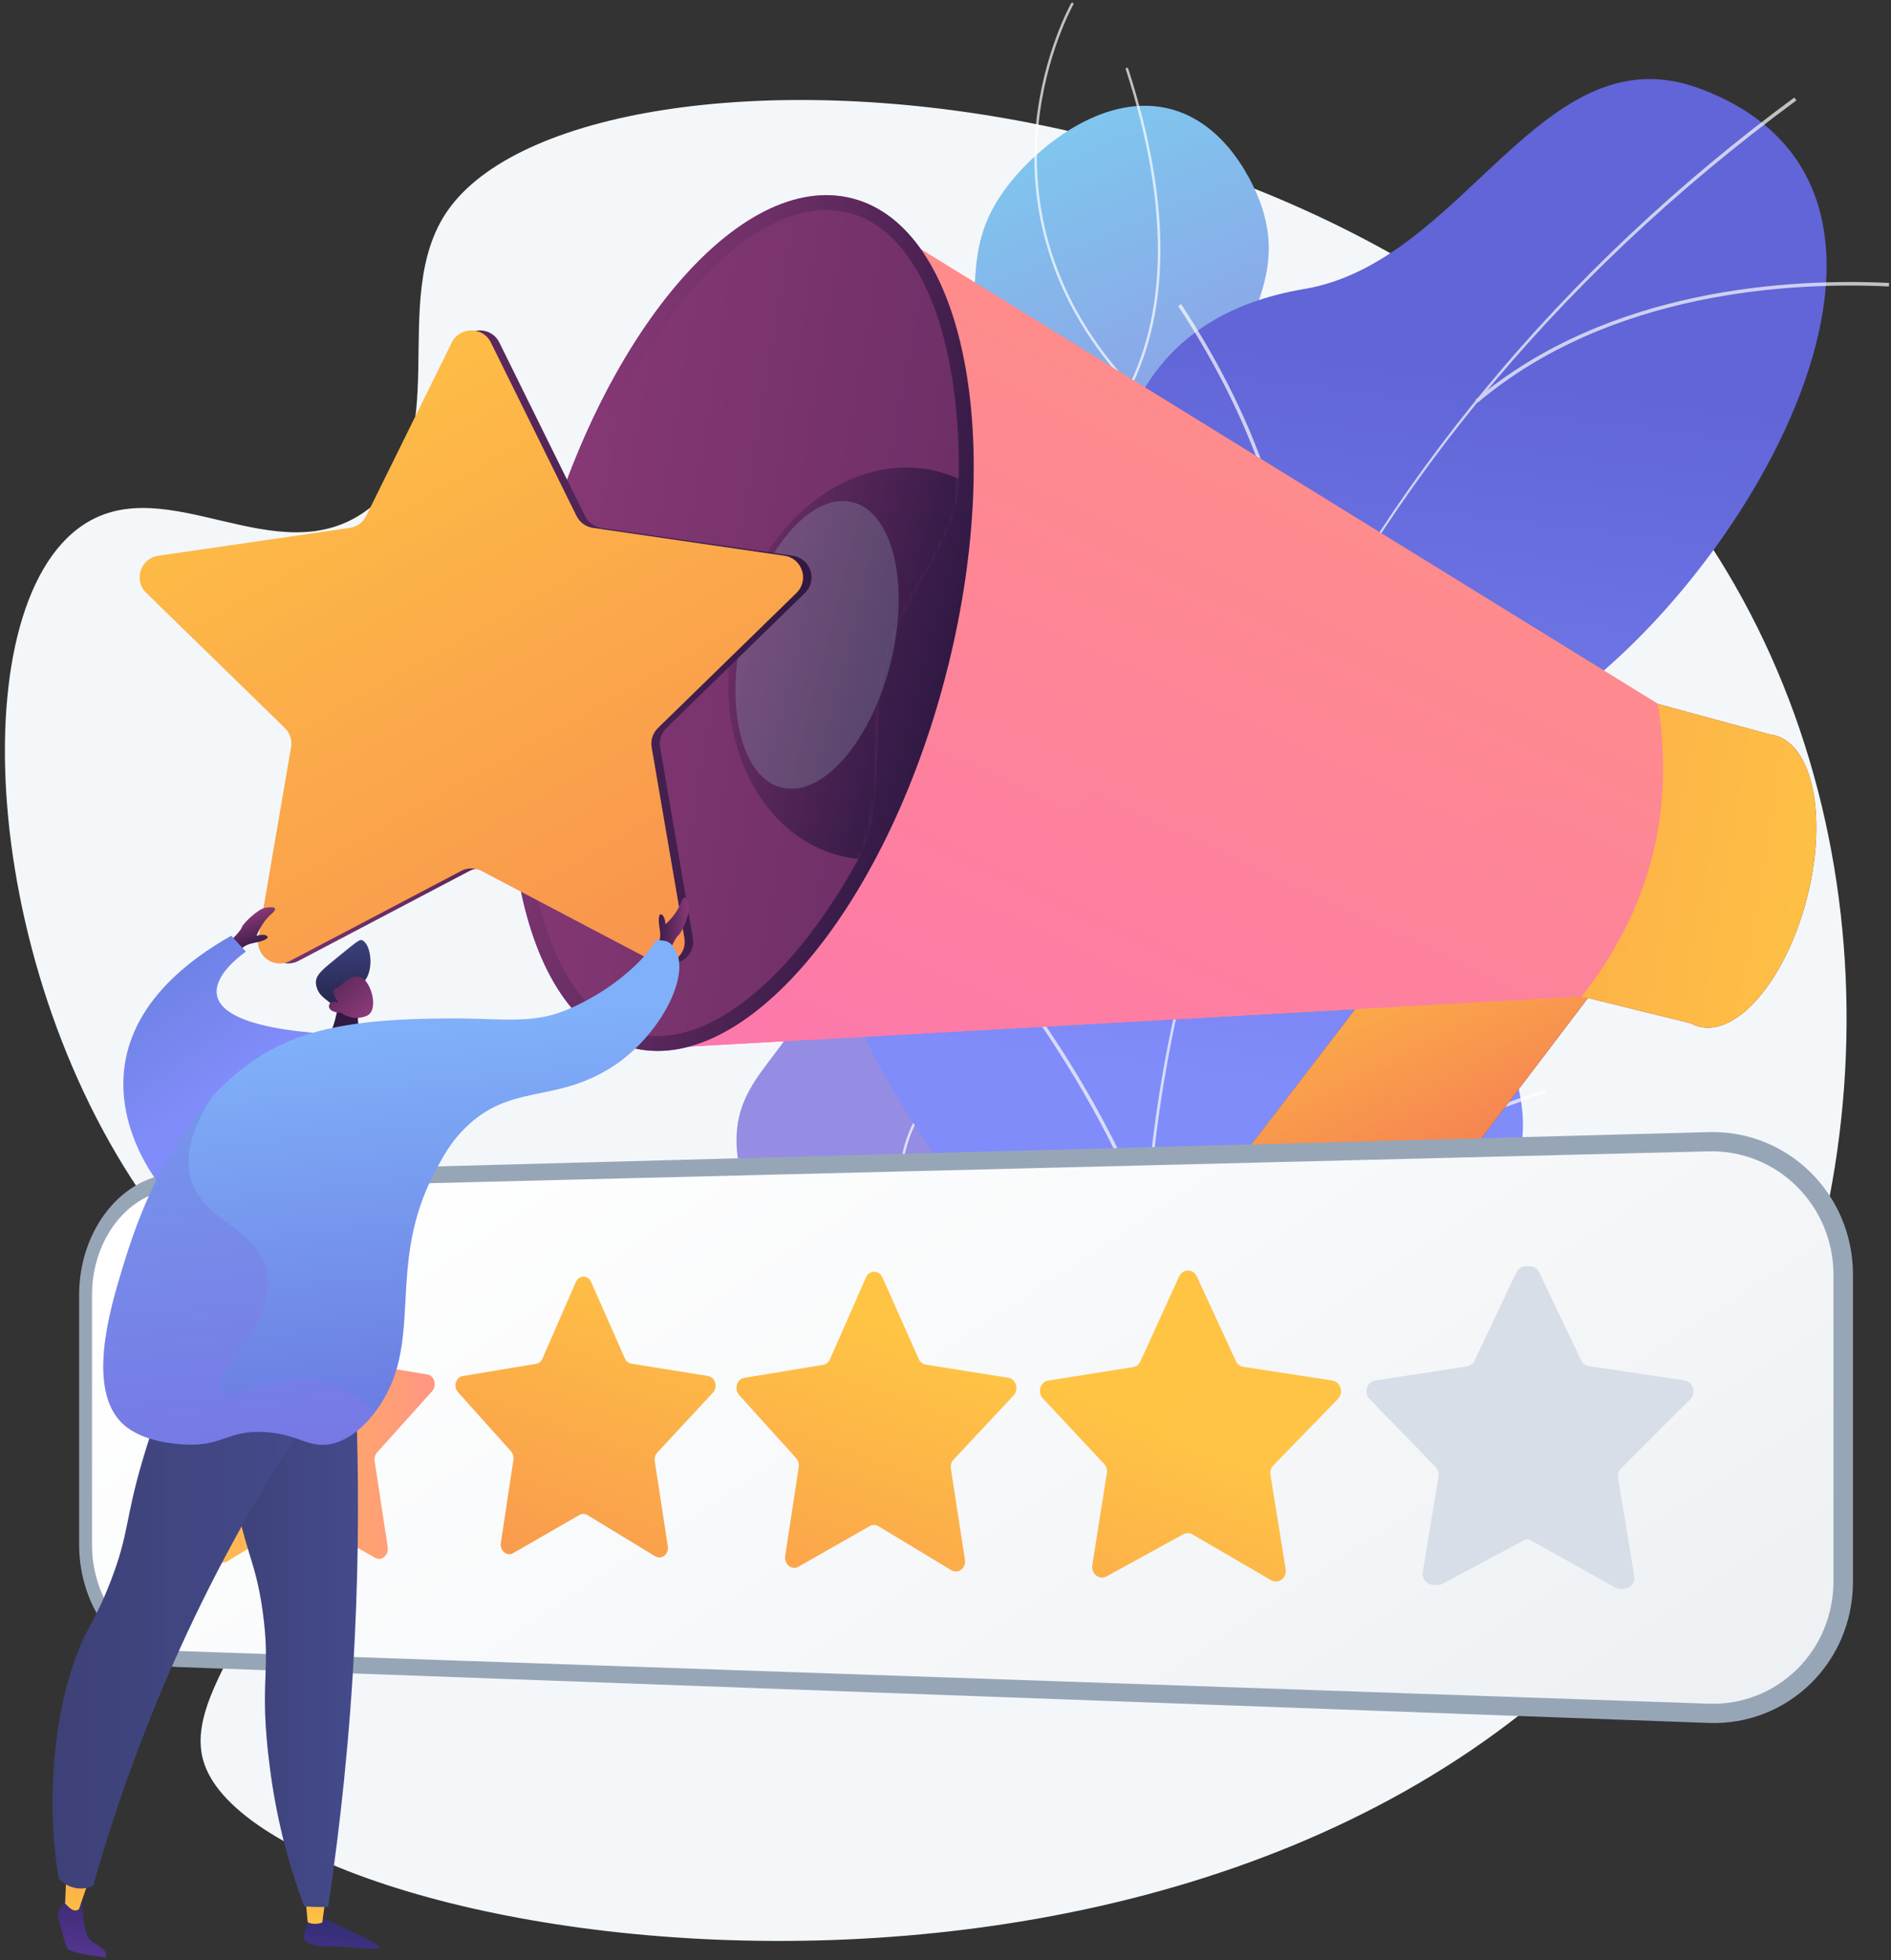 <svg width="328" height="340" viewBox="0 0 328 340" fill="none" xmlns="http://www.w3.org/2000/svg">
<rect x="0" y="0" width="328" height="340" fill="#333333" stroke="none"/>
<path d="M77.642 36.534C66.914 51.95 79.493 76.941 63.574 88.536C48.078 99.821 29.04 81.322 14.436 91.037C-7.229 105.448 -3.273 171.389 28.403 212.36C37.929 224.681 45.888 229.475 49.413 243.41C56.983 273.333 30.379 291.132 35.442 305.931C46.842 339.252 222.152 367.212 292.496 267.071C325.347 220.3 330.263 152.763 300.904 101.469C247.869 8.78 101.717 1.945 77.642 36.534Z" fill="#F4F7FA"/>
<path d="M211.233 246.823C222.544 238.835 224.567 217.911 221.797 203.869C218.564 187.474 210.095 187.039 208.573 174.093C205.737 149.989 233.931 141.609 233 117.075C232.238 97.017 213.108 95.007 213.276 72.757C213.396 56.7 223.416 50.03 218.911 36.017C218.526 34.819 214.192 21.963 203.212 18.959C192.13 15.926 180.759 24.703 175.135 31.773C164.74 44.841 172.435 54.026 165.798 74.04C156.762 101.288 137.151 100.392 134.645 121.83C132.574 139.533 145.47 144.227 142.785 163.811C140.292 181.996 128.267 184.556 127.762 196.95C126.606 225.469 188.16 263.115 211.233 246.823Z" fill="url(#paint0_linear_230_528)"/>
<g style="mix-blend-mode:soft-light" opacity="0.7">
<path d="M194.921 260.046C194.966 260.043 195.01 260.025 195.046 259.996C195.081 259.966 195.107 259.927 195.119 259.882C195.132 259.838 195.13 259.791 195.114 259.747C195.099 259.704 195.07 259.667 195.032 259.64C184.491 253.449 175.709 245.322 168.928 235.493C162.505 226.178 155.865 216.549 156.399 204.604C156.801 195.571 161.04 190.703 166.409 184.54C171.637 178.537 178.143 171.067 182.702 157.211C185.305 149.297 188.545 139.45 186.034 127.606C184.572 120.705 181.882 116.814 179.508 113.381C177.023 109.787 175.061 106.949 175.449 101.91C176.082 93.686 180.52 88.375 185.657 82.236C188.832 78.441 192.114 74.518 195.003 69.398C203.137 54.995 203.366 35.646 195.687 11.893C195.669 11.838 195.63 11.792 195.579 11.766C195.527 11.74 195.468 11.735 195.413 11.753C195.358 11.771 195.312 11.81 195.286 11.861C195.26 11.912 195.255 11.972 195.273 12.027C202.913 35.66 202.695 54.891 194.624 69.188C191.754 74.27 188.485 78.18 185.324 81.96C180.138 88.161 175.659 93.517 175.015 101.88C174.615 107.072 176.716 110.113 179.154 113.632C181.503 117.031 184.169 120.883 185.613 127.699C188.098 139.43 184.879 149.214 182.293 157.077C177.76 170.851 171.286 178.284 166.084 184.259C160.66 190.485 156.376 195.403 155.968 204.588C155.43 216.68 162.112 226.371 168.574 235.741C175.398 245.628 184.222 253.795 194.819 260.015C194.85 260.033 194.885 260.044 194.921 260.046Z" fill="white"/>
</g>
<g style="mix-blend-mode:soft-light" opacity="0.7">
<path d="M186.611 133.505C186.664 133.504 186.716 133.485 186.756 133.45C204.857 117.275 213.36 102.254 217.304 92.501C221.585 81.917 221.575 75.061 221.575 74.993C221.576 74.963 221.571 74.934 221.56 74.907C221.549 74.88 221.532 74.855 221.511 74.835C221.49 74.814 221.465 74.799 221.437 74.789C221.41 74.779 221.38 74.775 221.351 74.777C221.322 74.777 221.293 74.783 221.267 74.795C221.24 74.806 221.216 74.823 221.196 74.844C221.176 74.865 221.161 74.889 221.15 74.916C221.14 74.943 221.135 74.972 221.136 75.001C221.136 75.068 221.136 81.858 216.885 92.369C212.957 102.073 204.489 117.021 186.459 133.129C186.418 133.168 186.393 133.222 186.39 133.279C186.387 133.336 186.406 133.393 186.443 133.436C186.464 133.459 186.491 133.476 186.519 133.488C186.548 133.5 186.579 133.505 186.611 133.505Z" fill="white"/>
</g>
<g style="mix-blend-mode:soft-light" opacity="0.7">
<path d="M177.955 168.266C178 168.266 178.044 168.253 178.081 168.227C178.117 168.201 178.145 168.164 178.16 168.122C178.176 168.079 178.177 168.033 178.165 167.99C178.153 167.947 178.127 167.908 178.092 167.88C168.121 159.732 160.54 150.497 155.562 140.429C151.598 132.443 149.238 123.757 148.616 114.863C147.55 99.683 151.88 88.722 151.924 88.613C151.945 88.559 151.945 88.5 151.922 88.447C151.9 88.394 151.857 88.352 151.804 88.33C151.75 88.309 151.69 88.309 151.637 88.332C151.584 88.355 151.543 88.397 151.521 88.451C151.476 88.562 147.112 99.597 148.181 114.873C148.804 123.825 151.177 132.568 155.166 140.606C160.171 150.735 167.793 160.024 177.817 168.215C177.856 168.247 177.904 168.265 177.955 168.266Z" fill="white"/>
</g>
<g style="mix-blend-mode:soft-light" opacity="0.7">
<path d="M161.518 225.697C161.539 225.698 161.559 225.695 161.579 225.688C188.285 217.858 202.223 203.599 209.213 193.025C216.793 181.555 218.068 171.8 218.079 171.703C218.082 171.674 218.08 171.645 218.073 171.618C218.065 171.59 218.052 171.565 218.034 171.542C218.017 171.52 217.995 171.501 217.97 171.487C217.945 171.473 217.918 171.464 217.889 171.46C217.861 171.457 217.832 171.459 217.805 171.467C217.777 171.474 217.751 171.487 217.729 171.505C217.707 171.523 217.688 171.544 217.674 171.569C217.66 171.594 217.651 171.622 217.647 171.65C217.636 171.746 216.369 181.418 208.837 192.806C201.886 203.321 188.023 217.481 161.457 225.276C161.406 225.29 161.362 225.322 161.333 225.366C161.304 225.41 161.292 225.463 161.299 225.516C161.307 225.568 161.333 225.616 161.374 225.65C161.414 225.684 161.465 225.703 161.518 225.702V225.697Z" fill="white"/>
</g>
<g style="mix-blend-mode:soft-light" opacity="0.7">
<path d="M195.697 66.808C195.739 66.808 195.781 66.796 195.816 66.773C195.852 66.75 195.88 66.717 195.897 66.678C195.914 66.639 195.919 66.597 195.912 66.555C195.905 66.513 195.886 66.475 195.857 66.444C180.835 50.154 179.005 33.167 180.115 21.786C181.317 9.451 186.129 0.868 186.178 0.781C186.192 0.756 186.201 0.728 186.204 0.7C186.208 0.672 186.206 0.643 186.198 0.615C186.191 0.588 186.178 0.562 186.16 0.54C186.143 0.517 186.121 0.498 186.096 0.484C186.071 0.47 186.044 0.461 186.015 0.457C185.987 0.454 185.958 0.456 185.931 0.464C185.903 0.471 185.877 0.484 185.855 0.502C185.832 0.519 185.814 0.541 185.799 0.566C185.75 0.652 180.893 9.318 179.682 21.743C178.563 33.213 180.407 50.331 195.537 66.739C195.558 66.76 195.582 66.778 195.61 66.79C195.637 66.802 195.667 66.808 195.697 66.808Z" fill="white"/>
</g>
<path d="M169.239 264.289C171.23 266.399 177.421 269.236 179.341 269.31C192.111 269.802 215.961 272.277 226.411 263.717C228.201 262.254 223.881 252.666 224.745 250.258C223.478 243.477 222.619 241.204 224.58 234.166C230.372 213.388 274.01 219.528 262.127 184.165C253.424 158.263 233.219 145.714 267.631 124.208C302.042 102.702 342.894 33.411 294.939 15.397C267.421 5.059 254.178 45.429 226.216 50.124C199.643 54.585 189.573 74.529 192.905 103.779C196.237 133.029 179.186 128.482 156.254 135.918C128.706 144.85 149.637 182.005 160.764 198.336C169.724 211.491 183.667 251.022 169.239 264.289Z" fill="url(#paint1_linear_230_528)"/>
<g style="mix-blend-mode:soft-light" opacity="0.7">
<g style="mix-blend-mode:soft-light">
<path d="M201.724 266.903L202.331 266.797C185.859 173.199 226.703 79.972 311.588 17.413L311.222 16.916C270.993 46.559 239.498 84.592 220.143 126.875C199.794 171.329 193.425 219.75 201.724 266.903Z" fill="#FCFDFE"/>
</g>
<g style="mix-blend-mode:soft-light">
<path d="M144.378 138.317C165.441 153.549 189.88 186.856 198.853 212.564L199.436 212.36C190.425 186.552 165.887 153.111 144.737 137.817L144.378 138.317Z" fill="#FCFDFE"/>
</g>
<g style="mix-blend-mode:soft-light">
<path d="M198.7 248.493L199.314 248.558C200.82 234.485 209.382 221.712 224.766 210.598C236.045 202.448 250.659 195.363 268.203 189.539L268.009 188.952C250.405 194.797 235.734 201.911 224.405 210.094C208.874 221.32 200.23 234.233 198.7 248.493Z" fill="#FCFDFE"/>
</g>
<g style="mix-blend-mode:soft-light">
<path d="M223.123 120.978L223.732 121.075C227.936 94.693 215.798 69.358 204.876 52.75L204.36 53.085C215.22 69.606 227.295 94.791 223.123 120.978Z" fill="#FCFDFE"/>
</g>
<g style="mix-blend-mode:soft-light">
<path d="M255.914 69.359L256.311 69.831C279.329 50.448 310.881 48.887 327.639 49.686L327.669 49.069C310.821 48.266 279.092 49.834 255.914 69.359Z" fill="#FCFDFE"/>
</g>
</g>
<path d="M220.955 230.456C226.557 231.54 232.671 229.404 236.311 224.611L287.642 157.02C292.316 150.867 291.11 142.206 284.923 137.634C278.692 133.03 266.989 133.489 262.215 139.697L209.853 207.898C204.916 214.329 206.299 223.128 212.912 227.507C214.549 228.585 219.107 230.094 220.955 230.456Z" fill="url(#paint2_linear_230_528)"/>
<g style="mix-blend-mode:multiply" opacity="0.3">
<path d="M284.923 137.634C278.692 133.03 266.988 133.489 262.215 139.697L214.339 202.057C219.627 202.075 225.463 203.719 232.381 200.249C243.903 194.473 242.033 182.737 251.909 175.291C256.423 171.887 263.884 169.01 277.031 170.987L287.638 157.02C292.316 150.865 291.111 142.206 284.923 137.634Z" fill="#97A6B7"/>
</g>
<path d="M307.849 127.542C307.579 127.472 307.304 127.421 307.026 127.389L287.57 122.088L274.343 172.822L293.248 177.476C293.699 177.725 294.179 177.918 294.677 178.049C301.365 179.792 309.733 169.899 313.37 155.951C317.007 142.004 314.536 129.285 307.849 127.542Z" fill="url(#paint3_linear_230_528)"/>
<path d="M287.57 122.088C290.556 140.908 286.168 157.742 274.343 172.823L117.03 181.652L152.653 38.862L287.57 122.088Z" fill="url(#paint4_linear_230_528)"/>
<path style="mix-blend-mode:multiply" opacity="0.25" d="M167.12 150.01C182.284 148.379 191.791 129.475 207.989 132.978C220.699 135.726 221.3 148.921 233.965 150.816C246.926 152.755 252.588 139.712 267.958 138.601C274.947 138.096 281.559 140.25 287.599 143.791C285.846 154.109 281.428 163.786 274.343 172.822L117.03 181.651L138.221 135.54C150.357 147.62 159.773 150.8 167.12 150.01Z" fill="url(#paint5_linear_230_528)"/>
<path d="M109.507 181.695C90.007 176.612 82.793 139.524 93.393 98.856C103.994 58.188 128.395 29.341 147.895 34.424C167.395 39.507 174.61 76.596 164.009 117.263C153.408 157.931 129.007 186.778 109.507 181.695Z" fill="url(#paint6_linear_230_528)"/>
<path d="M110.155 179.198C106.017 178.119 102.4 175.322 99.41 170.885C96.368 166.369 94.108 160.395 92.698 153.128C89.728 137.854 90.863 118.811 95.894 99.508C100.926 80.206 109.233 63.033 119.282 51.152C124.054 45.495 128.948 41.387 133.808 38.926C138.583 36.513 143.105 35.836 147.245 36.913C151.385 37.989 154.999 40.788 157.983 45.226C161.027 49.742 163.287 55.716 164.695 62.983C165.936 69.369 166.461 76.415 166.283 83.862C166.035 94.227 156.736 102.689 153.809 113.921C150.694 125.865 154.019 139.673 148.76 149.237C145.516 155.129 141.937 160.423 138.111 164.958C133.33 170.61 128.442 174.72 123.582 177.176C118.816 179.595 114.295 180.272 110.155 179.198Z" fill="url(#paint7_linear_230_528)"/>
<path d="M125.543 108.264C120.679 126.92 129.17 144.954 144.293 148.492C159.18 151.976 174.914 140.058 179.64 121.921C184.367 103.784 176.408 85.886 161.654 81.887C146.67 77.825 130.405 89.609 125.543 108.264Z" fill="url(#paint8_linear_230_528)"/>
<path style="mix-blend-mode:multiply" opacity="0.3" d="M127.995 108.58C124.384 122.433 127.535 135.001 134.93 136.629C142.209 138.232 150.873 128.595 154.385 115.127C157.896 101.659 155.003 89.155 147.824 87.17C140.53 85.154 131.607 94.726 127.995 108.58Z" fill="url(#paint9_linear_230_528)"/>
<path d="M220.955 230.456C226.557 231.54 232.671 229.405 236.311 224.611L287.642 157.02C292.316 150.868 291.11 142.206 284.923 137.635C278.692 133.031 266.988 133.489 262.215 139.697L209.853 207.898C204.916 214.329 206.299 223.128 212.912 227.507C214.549 228.586 219.107 230.095 220.955 230.456Z" fill="url(#paint10_linear_230_528)"/>
<path style="mix-blend-mode:multiply" opacity="0.3" d="M284.923 137.635C278.692 133.031 266.988 133.489 262.215 139.697L214.339 202.057C219.627 202.075 225.463 203.719 232.381 200.249C243.903 194.473 242.032 182.738 251.909 175.291C256.423 171.887 263.884 169.01 277.031 170.987L287.638 157.02C292.316 150.865 291.111 142.206 284.923 137.635Z" fill="url(#paint11_linear_230_528)"/>
<path d="M307.849 127.543C307.578 127.472 307.304 127.421 307.026 127.389L287.569 122.088L274.343 172.822L293.247 177.476C293.698 177.726 294.179 177.918 294.677 178.05C301.365 179.792 309.733 169.9 313.37 155.952C317.006 142.004 314.535 129.285 307.849 127.543Z" fill="url(#paint12_linear_230_528)"/>
<path d="M287.569 122.088C290.556 140.909 286.168 157.742 274.343 172.823L117.03 181.653L152.653 38.862L287.569 122.088Z" fill="url(#paint13_linear_230_528)"/>
<path style="mix-blend-mode:multiply" opacity="0.25" d="M167.12 150.01C182.284 148.379 191.791 129.475 207.989 132.978C220.699 135.726 221.3 148.921 233.965 150.816C246.926 152.755 252.587 139.712 267.958 138.601C274.947 138.096 281.559 140.25 287.599 143.791C285.846 154.109 281.428 163.786 274.343 172.822L117.03 181.651L138.221 135.54C150.357 147.62 159.773 150.8 167.12 150.01Z" fill="url(#paint14_linear_230_528)"/>
<path d="M109.507 181.696C90.007 176.613 82.793 139.524 93.393 98.856C103.994 58.189 128.395 29.342 147.895 34.425C167.395 39.508 174.609 76.596 164.009 117.264C153.408 157.931 129.007 186.779 109.507 181.696Z" fill="url(#paint15_linear_230_528)"/>
<path d="M110.155 179.198C106.016 178.119 102.4 175.323 99.41 170.885C96.367 166.369 94.108 160.395 92.698 153.128C89.727 137.854 90.863 118.811 95.894 99.508C100.926 80.206 109.232 63.033 119.282 51.153C124.054 45.496 128.948 41.387 133.808 38.926C138.583 36.513 143.105 35.837 147.245 36.913C151.385 37.989 154.999 40.789 157.983 45.226C161.027 49.742 163.286 55.716 164.695 62.983C165.936 69.369 166.461 76.415 166.283 83.862C166.035 94.228 156.736 102.69 153.809 113.921C150.694 125.865 154.019 139.673 148.76 149.237C145.516 155.13 141.937 160.423 138.111 164.959C133.33 170.61 128.442 174.721 123.582 177.176C118.815 179.596 114.295 180.272 110.155 179.198Z" fill="url(#paint16_linear_230_528)"/>
<mask id="mask0_230_528" style="mask-type:alpha" maskUnits="userSpaceOnUse" x="91" y="36" width="76" height="144">
<path d="M110.453 179.485C106.314 178.405 102.698 175.609 99.708 171.171C96.665 166.656 94.406 160.681 92.996 153.415C90.025 138.14 91.161 119.097 96.192 99.795C101.224 80.492 109.53 63.319 119.58 51.439C124.352 45.782 129.246 41.673 134.106 39.213C138.881 36.8 143.403 36.123 147.543 37.199C151.683 38.275 155.297 41.075 158.281 45.513C161.325 50.028 163.584 56.003 164.993 63.269C166.234 69.655 166.759 76.701 166.581 84.149C166.333 94.514 157.034 102.976 154.107 114.208C150.992 126.151 154.317 139.959 149.058 149.523C145.814 155.416 142.235 160.709 138.409 165.245C133.628 170.896 128.74 175.007 123.88 177.462C119.113 179.882 114.593 180.559 110.453 179.485Z" fill="url(#paint17_linear_230_528)"/>
</mask>
<g mask="url(#mask0_230_528)">
<path d="M127.662 108.265C122.89 126.921 131.221 144.955 146.058 148.492C160.664 151.976 176.102 140.059 180.739 121.922C185.375 103.785 177.567 85.886 163.092 81.887C148.39 77.825 132.432 89.609 127.662 108.265Z" fill="url(#paint18_linear_230_528)"/>
</g>
<g style="mix-blend-mode:multiply" opacity="0.3">
<path d="M129.012 108.58C125.533 122.433 128.569 135.001 135.695 136.629C142.708 138.232 151.056 128.595 154.439 115.127C157.822 101.659 155.035 89.156 148.118 87.17C141.09 85.154 132.492 94.726 129.012 108.58Z" fill="#97A6B7"/>
</g>
<path d="M30.709 203.515L296.368 196.348C310.099 195.977 321.403 207.051 321.403 221.096V274.316C321.403 288.356 310.099 299.325 296.368 298.824L30.709 289.12C21.275 288.776 13.723 279.254 13.723 267.85V224.623C13.723 213.219 21.275 203.77 30.709 203.515Z" fill="#97A6B7"/>
<path d="M296.368 295.487C308.236 295.895 318.019 286.369 318.019 274.244V221.136C318.019 209.011 308.235 199.391 296.367 199.688L30.708 206.304C22.537 206.508 15.961 214.714 15.961 224.598V267.903C15.961 277.788 22.537 286.056 30.708 286.338L296.368 295.487Z" fill="url(#paint19_linear_230_528)"/>
<path d="M263.006 220.698L255.788 235.952C255.662 236.226 255.47 236.464 255.23 236.646C254.99 236.828 254.709 236.948 254.412 236.996L238.536 239.431C237.07 239.655 236.487 241.551 237.546 242.64L248.987 254.416C249.198 254.636 249.355 254.902 249.446 255.193C249.536 255.485 249.558 255.793 249.508 256.094L246.79 272.64C246.537 274.182 248.088 275.395 249.416 274.694L263.802 267.103C264.068 266.963 264.365 266.893 264.666 266.898C264.966 266.903 265.261 266.984 265.522 267.133L280.21 275.382C281.595 276.159 283.215 274.989 282.95 273.401L280.115 256.415C280.062 256.107 280.083 255.791 280.178 255.493C280.272 255.195 280.437 254.924 280.658 254.703L292.739 242.734C293.876 241.608 293.249 239.643 291.678 239.411L275.044 236.95C274.741 236.904 274.454 236.784 274.208 236.601C273.962 236.418 273.766 236.177 273.635 235.9L266.32 220.65C265.642 219.244 263.683 219.266 263.006 220.698Z" fill="#D8DEE8"/>
<path d="M204.514 221.407L197.819 236.096C197.706 236.356 197.53 236.584 197.308 236.76C197.085 236.936 196.822 237.053 196.542 237.102L181.808 239.451C180.448 239.668 179.907 241.495 180.889 242.544L191.505 253.881C191.703 254.097 191.85 254.355 191.934 254.636C192.017 254.917 192.037 255.213 191.99 255.502L189.467 271.443C189.232 272.928 190.671 274.097 191.904 273.42L205.249 266.099C205.494 265.964 205.77 265.896 206.05 265.901C206.33 265.906 206.603 265.984 206.844 266.127L220.458 274.055C221.74 274.802 223.241 273.675 222.996 272.147L220.365 255.796C220.316 255.502 220.336 255.201 220.423 254.916C220.51 254.63 220.662 254.369 220.868 254.153L232.065 242.632C233.117 241.548 232.537 239.656 231.083 239.434L215.672 237.068C215.388 237.021 215.12 236.904 214.892 236.729C214.664 236.553 214.484 236.324 214.366 236.061L207.588 221.369C206.958 220.007 205.141 220.027 204.514 221.407Z" fill="url(#paint20_linear_230_528)"/>
<path d="M150.197 221.578L143.965 235.742C143.864 235.99 143.702 236.208 143.495 236.377C143.288 236.547 143.042 236.662 142.779 236.712L129.068 238.974C127.801 239.182 127.297 240.945 128.212 241.957L138.096 252.897C138.281 253.109 138.417 253.359 138.494 253.63C138.571 253.901 138.588 254.185 138.543 254.463L136.194 269.841C135.976 271.273 137.313 272.4 138.461 271.743L150.878 264.673C151.105 264.544 151.362 264.478 151.623 264.483C151.884 264.488 152.139 264.562 152.361 264.699L165.013 272.333C166.204 273.052 167.6 271.963 167.372 270.491L164.931 254.733C164.885 254.451 164.903 254.162 164.983 253.888C165.064 253.614 165.206 253.362 165.397 253.15L175.8 242.041C176.778 240.996 176.239 239.174 174.889 238.959L160.571 236.678C160.303 236.63 160.052 236.515 159.84 236.345C159.628 236.175 159.462 235.954 159.357 235.703L153.052 221.543C152.466 220.228 150.781 220.251 150.197 221.578Z" fill="url(#paint21_linear_230_528)"/>
<path d="M263.683 220.692L256.507 235.937C256.242 236.499 255.73 236.889 255.138 236.98L239.321 239.414C237.859 239.64 237.277 241.539 238.333 242.63L249.739 254.41C249.954 254.644 250.112 254.914 250.201 255.204C250.29 255.494 250.31 255.797 250.258 256.093L247.551 272.659C247.298 274.207 248.842 275.411 250.166 274.706L264.473 267.077C264.731 266.938 265.029 266.866 265.332 266.87C265.635 266.875 265.93 266.956 266.182 267.103L280.754 275.299C282.124 276.073 283.729 274.898 283.467 273.314L280.656 256.368C280.601 256.067 280.621 255.759 280.714 255.465C280.806 255.172 280.97 254.898 281.193 254.664L293.154 242.715C294.278 241.592 293.658 239.632 292.106 239.401L275.635 236.95C275.03 236.86 274.508 236.467 274.239 235.9L266.978 220.66C266.302 219.242 264.355 219.264 263.683 220.692Z" fill="#D8DEE8"/>
<path d="M99.879 222.358L94.092 235.633C94.001 235.862 93.853 236.066 93.66 236.225C93.468 236.384 93.237 236.493 92.989 236.542L80.241 238.661C79.064 238.858 78.595 240.507 79.445 241.461L88.636 251.717C88.809 251.918 88.936 252.153 89.008 252.406C89.08 252.659 89.096 252.924 89.055 253.183L86.873 267.601C86.669 268.943 87.915 269.998 88.981 269.385L100.517 262.75C100.726 262.628 100.966 262.565 101.209 262.57C101.453 262.574 101.69 262.644 101.895 262.773L113.644 269.918C114.751 270.591 116.045 269.57 115.834 268.191L113.568 253.423C113.525 253.16 113.541 252.891 113.616 252.635C113.691 252.378 113.822 252.141 114.001 251.94L123.656 241.539C124.564 240.562 124.062 238.854 122.809 238.652L109.511 236.512C109.26 236.464 109.025 236.356 108.828 236.196C108.631 236.036 108.478 235.83 108.384 235.598L102.528 222.326C101.991 221.094 100.421 221.113 99.879 222.358Z" fill="url(#paint22_linear_230_528)"/>
<g style="mix-blend-mode:multiply" opacity="0.1">
<g style="mix-blend-mode:multiply">
<path d="M69.832 250.518C104.124 241.183 127.164 287.937 167.038 277.668C201.611 268.764 202.576 230.211 243.662 202.77C246.479 200.89 249.345 199.146 252.261 197.539L296.365 196.348C310.099 195.977 321.403 207.051 321.403 221.096V274.316C321.403 288.356 310.099 299.325 296.368 298.824L32.515 289.186C45.193 262.936 58.616 253.57 69.832 250.518Z" fill="#97A6B7" fill-opacity="0.04"/>
</g>
</g>
<path d="M53.742 221.493L59.755 235.25C59.86 235.497 60.02 235.711 60.219 235.876C60.419 236.04 60.654 236.148 60.901 236.191L74.127 238.387C75.348 238.589 75.834 240.299 74.952 241.282L65.421 251.902C65.245 252.1 65.114 252.34 65.038 252.603C64.963 252.866 64.945 253.144 64.986 253.415L67.251 268.338C67.461 269.728 66.17 270.822 65.063 270.19L53.079 263.344C52.858 263.218 52.61 263.154 52.359 263.159C52.109 263.164 51.864 263.237 51.646 263.371L39.41 270.81C38.256 271.511 36.907 270.456 37.128 269.024L39.489 253.705C39.534 253.427 39.516 253.142 39.437 252.873C39.359 252.604 39.221 252.36 39.037 252.161L28.973 241.367C28.026 240.351 28.548 238.578 29.857 238.369L43.714 236.15C43.967 236.108 44.206 236 44.41 235.835C44.615 235.67 44.779 235.453 44.887 235.203L50.982 221.449C51.546 220.181 53.178 220.201 53.742 221.493Z" fill="url(#paint23_linear_230_528)"/>
<path d="M79.841 59.402L64.989 89.492C64.717 90.041 64.317 90.516 63.821 90.876C63.326 91.236 62.75 91.47 62.144 91.558L28.932 96.385C25.833 96.832 24.595 100.642 26.838 102.828L50.871 126.255C51.309 126.682 51.637 127.21 51.827 127.793C52.016 128.375 52.06 128.995 51.957 129.598L46.283 162.676C45.754 165.763 48.994 168.116 51.765 166.66L81.471 151.042C82.013 150.757 82.617 150.608 83.229 150.608C83.841 150.608 84.445 150.757 84.987 151.042L114.694 166.67C117.465 168.124 120.704 165.775 120.175 162.686L114.501 129.608C114.398 129.005 114.443 128.385 114.633 127.803C114.822 127.22 115.15 126.693 115.588 126.265L139.62 102.838C141.858 100.652 140.627 96.845 137.528 96.395L104.315 91.568C103.709 91.48 103.133 91.246 102.638 90.886C102.142 90.526 101.742 90.051 101.471 89.502L86.617 59.412C85.231 56.6 81.227 56.6 79.841 59.402Z" fill="url(#paint24_linear_230_528)"/>
<path d="M78.366 59.402L63.513 89.492C63.242 90.041 62.841 90.516 62.346 90.876C61.85 91.236 61.275 91.47 60.669 91.558L27.456 96.385C24.358 96.832 23.121 100.642 25.362 102.828L49.395 126.255C49.834 126.682 50.162 127.21 50.351 127.793C50.54 128.375 50.585 128.995 50.481 129.598L44.808 162.677C44.279 165.763 47.518 168.116 50.289 166.66L79.995 151.042C80.537 150.757 81.14 150.608 81.753 150.608C82.366 150.608 82.969 150.757 83.511 151.042L113.218 166.67C115.99 168.124 119.229 165.775 118.699 162.687L113.026 129.609C112.922 129.005 112.967 128.385 113.156 127.803C113.345 127.22 113.673 126.693 114.112 126.265L138.148 102.834C140.386 100.648 139.155 96.84 136.054 96.391L102.842 91.564C102.236 91.476 101.66 91.242 101.165 90.882C100.669 90.522 100.269 90.047 99.997 89.498L85.145 59.407C83.757 56.6 79.752 56.6 78.366 59.402Z" fill="url(#paint25_linear_230_528)"/>
<g style="mix-blend-mode:multiply" opacity="0.3">
<path style="mix-blend-mode:multiply" d="M58.356 143.764C69.756 132.924 82.596 133.528 87.781 121.002C93.59 106.966 81.221 97.14 83.339 79.919C83.853 75.748 85.235 70.985 88.302 65.806L99.995 89.498C100.266 90.047 100.667 90.522 101.163 90.882C101.658 91.242 102.234 91.476 102.84 91.564L136.052 96.391C139.151 96.838 140.388 100.648 138.146 102.834L114.113 126.261C113.674 126.688 113.346 127.216 113.157 127.798C112.968 128.381 112.923 129 113.027 129.604L118.7 162.682C119.229 165.768 115.99 168.122 113.219 166.665L83.514 151.048C82.971 150.763 82.368 150.614 81.755 150.614C81.143 150.614 80.539 150.763 79.997 151.048L50.29 166.67C49.568 167.053 48.739 167.191 47.932 167.06C47.124 166.93 46.381 166.54 45.816 165.948C48.762 155.148 53.571 148.315 58.356 143.764Z" fill="url(#paint26_linear_230_528)"/>
</g>
<path d="M41.606 165.499C41.606 165.499 41.296 164.077 44.034 163.543C46.181 163.125 46.769 162.623 46.233 162.277C45.697 161.931 44.503 162.297 44.503 162.297C44.503 162.297 45.345 160.004 47.028 158.567C48.712 157.129 46.9 157.274 45.868 157.479C44.837 157.685 42.249 159.984 41.931 160.859C41.613 161.733 39.488 163.627 39.488 163.627L41.606 165.499Z" fill="url(#paint27_linear_230_528)"/>
<path d="M40.104 162.288L42.655 165.055C42.655 165.055 25.492 176.549 54.264 179.123L27.977 205.831C27.977 205.831 6.926 181.165 40.104 162.288Z" fill="url(#paint28_linear_230_528)"/>
<path d="M113.442 164.121C113.442 164.121 114.884 163.92 114.434 161.166C114.082 159.008 114.349 158.282 114.858 158.664C115.367 159.047 115.441 160.294 115.441 160.294C115.441 160.294 117.299 158.709 118.065 156.632C118.831 154.554 119.322 156.304 119.486 157.343C119.649 158.382 118.393 161.606 117.682 162.208C116.972 162.81 115.933 165.458 115.933 165.458L113.442 164.121Z" fill="url(#paint29_linear_230_528)"/>
<path d="M56.129 332.678C56.129 332.678 65.683 337.021 65.84 337.711C65.996 338.402 59.695 337.48 57.123 337.579C54.55 337.679 52.435 336.919 52.667 335.83C52.9 334.74 53.806 331.999 53.806 331.999L56.129 332.678Z" fill="url(#paint30_linear_230_528)"/>
<path d="M56.478 329.154L55.898 333.456C55.898 333.456 54.384 333.994 53.369 333.358L52.935 328.64L56.478 329.154Z" fill="url(#paint31_linear_230_528)"/>
<path d="M11.483 329.257L10.371 331.047C10.217 331.293 10.115 331.568 10.071 331.855C10.027 332.142 10.043 332.435 10.117 332.716C10.505 334.199 11.281 337.091 11.619 337.845C12.081 338.871 18.264 339.481 18.264 339.481C18.264 339.481 18.815 338.706 17.531 337.769C16.247 336.831 15.422 336.683 14.969 335.301C14.516 333.918 14.214 330.007 14.214 330.007L11.483 329.257Z" fill="url(#paint32_linear_230_528)"/>
<path d="M16.109 324.728C15.703 325.051 13.718 331.079 13.718 331.079C13.718 331.079 13.074 331.901 11.853 330.688C10.631 329.474 11.3 330.144 11.3 330.144L11.53 324.216L16.109 324.728Z" fill="url(#paint33_linear_230_528)"/>
<path d="M61.736 242.727C62.239 255.559 62.26 269.501 61.522 284.396C60.691 301.167 59.02 316.668 56.914 330.72C56.132 330.746 55.309 330.749 54.454 330.72C53.873 330.703 53.312 330.675 52.768 330.637C51.376 326.934 50.192 323.156 49.22 319.322C48.123 314.958 47.297 310.53 46.748 306.064C44.907 291.529 47.064 290.262 45.571 279.489C44.249 269.95 42.368 269.577 40.16 256.033C37.765 241.337 39.548 239.133 40.415 238.336C44.111 234.946 52.782 237.253 61.736 242.727Z" fill="url(#paint34_linear_230_528)"/>
<path style="mix-blend-mode:multiply" opacity="0.3" d="M40.42 238.336C43.941 235.102 51.993 237.06 60.497 241.996C50.714 252.567 49.647 259.424 50.82 263.874C52.146 268.902 56.176 270.35 56.161 275.849C56.142 282.607 50.043 284.397 50.173 291.547C50.259 296.275 52.938 296.227 53.571 302.062C54.321 308.972 50.819 311.353 51.952 316.466C52.441 318.665 53.833 321.539 57.799 324.5C57.513 326.599 57.22 328.678 56.915 330.716C56.132 330.74 55.309 330.745 54.454 330.716C53.873 330.698 53.312 330.671 52.768 330.633C51.376 326.931 50.192 323.155 49.22 319.322C48.123 314.958 47.297 310.53 46.748 306.064C44.909 291.53 47.064 290.261 45.571 279.489C44.249 269.95 42.368 269.577 40.16 256.033C37.77 241.337 39.553 239.133 40.42 238.336Z" fill="url(#paint35_linear_230_528)"/>
<path d="M55.675 242.511C38.001 268.359 24.659 296.916 16.173 327.058C15.293 327.466 14.315 327.618 13.353 327.495C12.117 327.317 10.984 326.706 10.158 325.769C9.071 319.005 8.825 312.132 9.425 305.308C9.715 302.049 10.227 296.625 12.304 289.928C14.629 282.426 16.229 282.004 19.262 274.067C22.411 265.83 21.648 263.776 24.665 253.465C26.479 247.288 28.73 241.248 31.4 235.39L55.675 242.511Z" fill="url(#paint36_linear_230_528)"/>
<path d="M58.83 172.808C58.83 172.808 58.554 176.417 57.349 179.089C56.259 181.504 50.879 182.876 49.781 183.388C48.684 183.901 51.74 185.593 54.85 186.004C57.959 186.414 66.888 185.981 68.531 184.849C70.174 183.717 67.274 183.716 65.074 182.829C62.873 181.942 61.718 177.549 62.174 175.585C62.631 173.621 58.83 172.808 58.83 172.808Z" fill="url(#paint37_linear_230_528)"/>
<path d="M63.314 170.05C64.952 167.876 64.254 163.608 62.793 163.06C62.374 162.904 62.092 163.125 57.925 166.536C55.855 168.23 54.85 169.102 54.793 170.269C54.758 170.98 55.068 171.835 55.54 172.429C55.783 172.737 56.179 173.091 57.017 173.741C57.761 174.317 57.719 174.3 57.944 174.467C58.482 174.864 59.483 175.501 61.132 176.086C61.076 175.598 61.064 175.105 61.095 174.614C61.134 173.976 61.254 173.345 61.453 172.737C61.943 171.368 62.786 170.755 63.314 170.05Z" fill="url(#paint38_linear_230_528)"/>
<path d="M59.124 175.635C59.124 175.635 61.153 177.26 63.626 176.176C65.84 175.205 64.326 170 62.486 169.446C61.872 169.262 60.85 169.463 60.143 169.97C59.726 170.268 59.638 170.519 58.947 170.994C58.308 171.432 58.081 171.426 57.934 171.682C57.749 172.003 57.754 172.622 58.737 173.948C58.146 173.667 57.566 173.687 57.26 173.994C57.159 174.109 57.092 174.248 57.066 174.398C56.959 175.094 57.759 175.643 59.124 175.635Z" fill="url(#paint39_linear_230_528)"/>
<path d="M21.404 247.042C24.919 250.226 31.007 250.484 32.337 250.541C38.592 250.806 39.486 248.09 45.674 248.354C51.881 248.619 53.517 251.454 57.918 250.322C58.701 250.122 61.744 249.236 64.98 245.006C74.152 233.019 66.485 219.831 75.629 202.875C77.007 200.319 78.219 198.072 80.657 195.66C88.549 187.857 96.072 191.41 106.015 185.146C114.173 180.008 119.649 169.681 117.281 165.027C116.208 162.917 115.279 163.195 113.837 163.025C111.416 167.132 105.423 172.14 98.53 175.055C91.988 177.821 86.949 176.499 76.941 176.64C70.823 176.725 60.323 176.873 51.996 179.852C31.173 187.307 23.465 212.655 21.185 220.15C19.193 226.7 14.831 241.089 21.404 247.042Z" fill="url(#paint40_linear_230_528)"/>
<path style="mix-blend-mode:multiply" opacity="0.3" d="M38.459 241.28C36.188 238.352 47.902 230.285 46.329 220.873C45.006 212.949 35.613 212.158 33.211 204.839C32.173 201.678 32.368 197.073 36.784 190.223C27.101 200.726 22.792 214.864 21.185 220.145C19.193 226.696 14.831 241.085 21.404 247.038C24.919 250.221 31.007 250.48 32.337 250.537C38.592 250.802 39.486 248.086 45.674 248.35C51.881 248.615 53.517 251.45 57.918 250.318C58.701 250.117 61.743 249.231 64.98 245.002C65.028 244.939 65.069 244.876 65.116 244.812C62.673 242.483 59.741 240.605 56.242 239.823C47.622 237.9 40.298 243.657 38.459 241.28Z" fill="url(#paint41_linear_230_528)"/>
<defs>
<linearGradient id="paint0_linear_230_528" x1="172.961" y1="118.267" x2="117.582" y2="-11.73" gradientUnits="userSpaceOnUse">
<stop stop-color="#948DE3"/>
<stop offset="1" stop-color="#71EEF6"/>
</linearGradient>
<linearGradient id="paint1_linear_230_528" x1="234.652" y1="61.728" x2="218.783" y2="188.08" gradientUnits="userSpaceOnUse">
<stop stop-color="#6165D7"/>
<stop offset="1" stop-color="#808CF9"/>
</linearGradient>
<linearGradient id="paint2_linear_230_528" x1="280.017" y1="190.58" x2="217.448" y2="174.27" gradientUnits="userSpaceOnUse">
<stop stop-color="#311944"/>
<stop offset="1" stop-color="#893976"/>
</linearGradient>
<linearGradient id="paint3_linear_230_528" x1="356.448" y1="149.472" x2="261.256" y2="150.492" gradientUnits="userSpaceOnUse">
<stop stop-color="#311944"/>
<stop offset="1" stop-color="#893976"/>
</linearGradient>
<linearGradient id="paint4_linear_230_528" x1="238.37" y1="54.453" x2="142.223" y2="261.985" gradientUnits="userSpaceOnUse">
<stop stop-color="#FF9085"/>
<stop offset="1" stop-color="#FB6FBB"/>
</linearGradient>
<linearGradient id="paint5_linear_230_528" x1="251.744" y1="58.357" x2="154.395" y2="268.482" gradientUnits="userSpaceOnUse">
<stop stop-color="#FF9085"/>
<stop offset="1" stop-color="#FB6FBB"/>
</linearGradient>
<linearGradient id="paint6_linear_230_528" x1="179.984" y1="72.033" x2="77.437" y2="144.088" gradientUnits="userSpaceOnUse">
<stop stop-color="#E38DDD"/>
<stop offset="1" stop-color="#9571F6"/>
</linearGradient>
<linearGradient id="paint7_linear_230_528" x1="173.815" y1="118.967" x2="97.522" y2="101.363" gradientUnits="userSpaceOnUse">
<stop stop-color="#311944"/>
<stop offset="1" stop-color="#893976"/>
</linearGradient>
<linearGradient id="paint8_linear_230_528" x1="183.866" y1="47.593" x2="121.089" y2="183.095" gradientUnits="userSpaceOnUse">
<stop stop-color="#FFC444"/>
<stop offset="1" stop-color="#F36F56"/>
</linearGradient>
<linearGradient id="paint9_linear_230_528" x1="164.265" y1="62.049" x2="117.947" y2="162.029" gradientUnits="userSpaceOnUse">
<stop stop-color="#FFC444"/>
<stop offset="1" stop-color="#F36F56"/>
</linearGradient>
<linearGradient id="paint10_linear_230_528" x1="234.007" y1="151.916" x2="263.558" y2="213.361" gradientUnits="userSpaceOnUse">
<stop stop-color="#FFC444"/>
<stop offset="1" stop-color="#F36F56"/>
</linearGradient>
<linearGradient id="paint11_linear_230_528" x1="240.424" y1="148.83" x2="269.976" y2="210.275" gradientUnits="userSpaceOnUse">
<stop stop-color="#FFC444"/>
<stop offset="1" stop-color="#F36F56"/>
</linearGradient>
<linearGradient id="paint12_linear_230_528" x1="326.597" y1="156.004" x2="82.497" y2="115.206" gradientUnits="userSpaceOnUse">
<stop stop-color="#FFC444"/>
<stop offset="1" stop-color="#F36F56"/>
</linearGradient>
<linearGradient id="paint13_linear_230_528" x1="238.37" y1="54.453" x2="142.223" y2="261.985" gradientUnits="userSpaceOnUse">
<stop stop-color="#FF9085"/>
<stop offset="1" stop-color="#FB6FBB"/>
</linearGradient>
<linearGradient id="paint14_linear_230_528" x1="251.743" y1="58.357" x2="154.395" y2="268.482" gradientUnits="userSpaceOnUse">
<stop stop-color="#FF9085"/>
<stop offset="1" stop-color="#FB6FBB"/>
</linearGradient>
<linearGradient id="paint15_linear_230_528" x1="164.017" y1="117.266" x2="93.406" y2="98.86" gradientUnits="userSpaceOnUse">
<stop stop-color="#311944"/>
<stop offset="1" stop-color="#893976"/>
</linearGradient>
<linearGradient id="paint16_linear_230_528" x1="329.01" y1="141.539" x2="84.909" y2="100.74" gradientUnits="userSpaceOnUse">
<stop stop-color="#311944"/>
<stop offset="1" stop-color="#893976"/>
</linearGradient>
<linearGradient id="paint17_linear_230_528" x1="329.308" y1="141.826" x2="85.207" y2="101.026" gradientUnits="userSpaceOnUse">
<stop stop-color="#311944"/>
<stop offset="1" stop-color="#893976"/>
</linearGradient>
<linearGradient id="paint18_linear_230_528" x1="161.93" y1="117.147" x2="108.833" y2="103.568" gradientUnits="userSpaceOnUse">
<stop stop-color="#311944"/>
<stop offset="1" stop-color="#893976"/>
</linearGradient>
<linearGradient id="paint19_linear_230_528" x1="248.731" y1="368.484" x2="115.689" y2="166.601" gradientUnits="userSpaceOnUse">
<stop stop-color="#EBEFF2"/>
<stop offset="1" stop-color="white"/>
</linearGradient>
<linearGradient id="paint20_linear_230_528" x1="204.636" y1="248.708" x2="162.672" y2="365.365" gradientUnits="userSpaceOnUse">
<stop stop-color="#FFC444"/>
<stop offset="1" stop-color="#F36F56"/>
</linearGradient>
<linearGradient id="paint21_linear_230_528" x1="156.357" y1="231.34" x2="114.394" y2="347.999" gradientUnits="userSpaceOnUse">
<stop stop-color="#FFC444"/>
<stop offset="1" stop-color="#F36F56"/>
</linearGradient>
<linearGradient id="paint22_linear_230_528" x1="111.761" y1="215.59" x2="71.848" y2="329.507" gradientUnits="userSpaceOnUse">
<stop stop-color="#FFC444"/>
<stop offset="1" stop-color="#F36F56"/>
</linearGradient>
<linearGradient id="paint23_linear_230_528" x1="28.488" y1="245.772" x2="75.403" y2="245.772" gradientUnits="userSpaceOnUse">
<stop stop-color="#FFC444"/>
<stop offset="1" stop-color="#FF9682"/>
</linearGradient>
<linearGradient id="paint24_linear_230_528" x1="140.766" y1="112.202" x2="25.692" y2="112.202" gradientUnits="userSpaceOnUse">
<stop stop-color="#311944"/>
<stop offset="1" stop-color="#893976"/>
</linearGradient>
<linearGradient id="paint25_linear_230_528" x1="47.606" y1="52.993" x2="161.251" y2="254.455" gradientUnits="userSpaceOnUse">
<stop stop-color="#FFC444"/>
<stop offset="1" stop-color="#F36F56"/>
</linearGradient>
<linearGradient id="paint26_linear_230_528" x1="47.661" y1="52.962" x2="161.307" y2="254.424" gradientUnits="userSpaceOnUse">
<stop stop-color="#FFC444"/>
<stop offset="1" stop-color="#F36F56"/>
</linearGradient>
<linearGradient id="paint27_linear_230_528" x1="44.927" y1="164.308" x2="42.826" y2="158.627" gradientUnits="userSpaceOnUse">
<stop stop-color="#311944"/>
<stop offset="1" stop-color="#893976"/>
</linearGradient>
<linearGradient id="paint28_linear_230_528" x1="17.078" y1="158.953" x2="37.854" y2="187.952" gradientUnits="userSpaceOnUse">
<stop stop-color="#617BD7"/>
<stop offset="1" stop-color="#808CF9"/>
</linearGradient>
<linearGradient id="paint29_linear_230_528" x1="113.442" y1="160.56" x2="119.499" y2="160.56" gradientUnits="userSpaceOnUse">
<stop stop-color="#311944"/>
<stop offset="1" stop-color="#893976"/>
</linearGradient>
<linearGradient id="paint30_linear_230_528" x1="60.758" y1="317.612" x2="58.384" y2="347.821" gradientUnits="userSpaceOnUse">
<stop stop-color="#192244"/>
<stop offset="1" stop-color="#4E39A0"/>
</linearGradient>
<linearGradient id="paint31_linear_230_528" x1="54.63" y1="334.431" x2="55.062" y2="303.143" gradientUnits="userSpaceOnUse">
<stop stop-color="#FFC444"/>
<stop offset="1" stop-color="#F36F56"/>
</linearGradient>
<linearGradient id="paint32_linear_230_528" x1="15.903" y1="314.088" x2="13.53" y2="344.297" gradientUnits="userSpaceOnUse">
<stop stop-color="#192044"/>
<stop offset="1" stop-color="#6039A0"/>
</linearGradient>
<linearGradient id="paint33_linear_230_528" x1="13.523" y1="333.864" x2="13.955" y2="302.575" gradientUnits="userSpaceOnUse">
<stop stop-color="#FFC444"/>
<stop offset="1" stop-color="#F36F56"/>
</linearGradient>
<linearGradient id="paint34_linear_230_528" x1="62.098" y1="283.746" x2="38.964" y2="283.746" gradientUnits="userSpaceOnUse">
<stop stop-color="#444B8C"/>
<stop offset="1" stop-color="#3E4177"/>
</linearGradient>
<linearGradient id="paint35_linear_230_528" x1="62.098" y1="283.746" x2="38.964" y2="283.746" gradientUnits="userSpaceOnUse">
<stop stop-color="#444B8C"/>
<stop offset="1" stop-color="#3E4177"/>
</linearGradient>
<linearGradient id="paint36_linear_230_528" x1="55.675" y1="281.465" x2="9.106" y2="281.465" gradientUnits="userSpaceOnUse">
<stop stop-color="#444B8C"/>
<stop offset="1" stop-color="#3E4177"/>
</linearGradient>
<linearGradient id="paint37_linear_230_528" x1="58.474" y1="177.642" x2="61.098" y2="198.194" gradientUnits="userSpaceOnUse">
<stop stop-color="#311944"/>
<stop offset="1" stop-color="#893976"/>
</linearGradient>
<linearGradient id="paint38_linear_230_528" x1="59.961" y1="173.632" x2="58.795" y2="159.638" gradientUnits="userSpaceOnUse">
<stop stop-color="#26264F"/>
<stop offset="1" stop-color="#444B8C"/>
</linearGradient>
<linearGradient id="paint39_linear_230_528" x1="52.708" y1="164.541" x2="63.494" y2="175.911" gradientUnits="userSpaceOnUse">
<stop stop-color="#311944"/>
<stop offset="1" stop-color="#893976"/>
</linearGradient>
<linearGradient id="paint40_linear_230_528" x1="75.255" y1="273.745" x2="65.439" y2="179.335" gradientUnits="userSpaceOnUse">
<stop stop-color="#6165D7"/>
<stop offset="1" stop-color="#80B0F9"/>
</linearGradient>
<linearGradient id="paint41_linear_230_528" x1="45.213" y1="277.114" x2="35.301" y2="181.783" gradientUnits="userSpaceOnUse">
<stop stop-color="#AA80F9"/>
<stop offset="1" stop-color="#6165D7"/>
</linearGradient>
</defs>
</svg>
